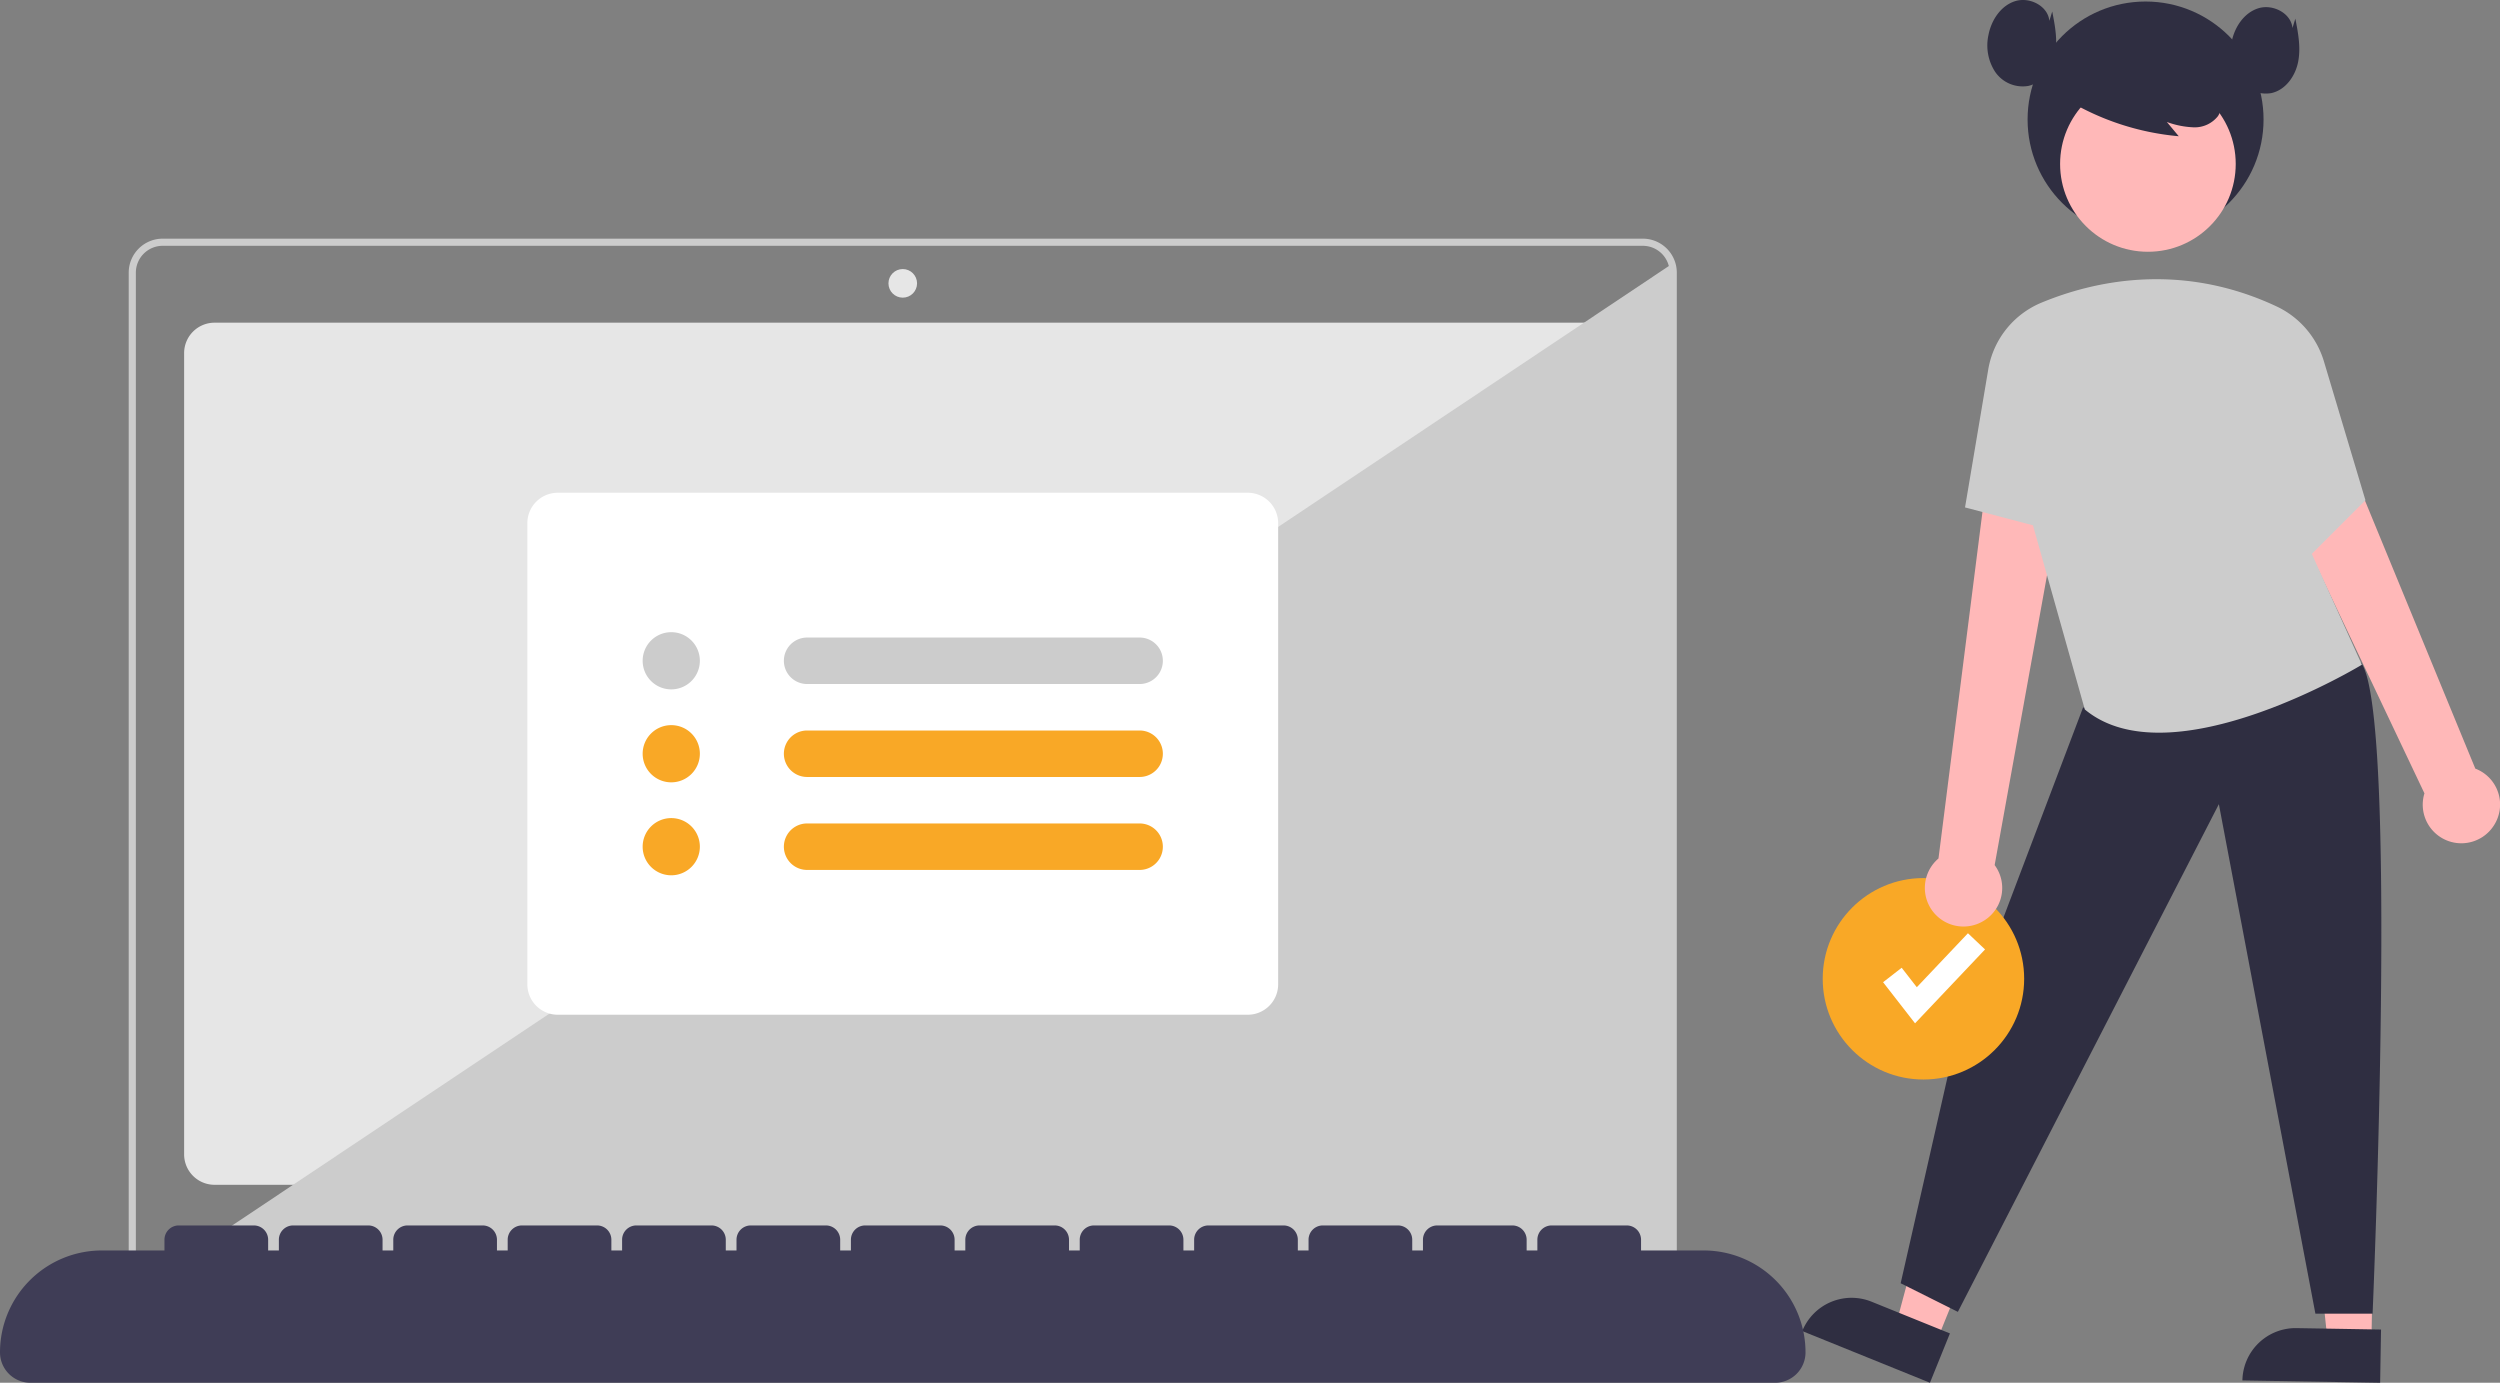 <svg xmlns="http://www.w3.org/2000/svg" data-name="Layer 1" width="699.247" height="386.754"><rect width="100%" height="100%" fill="#808080" stroke="none"/><path d="M445 331.386H60a8.51 8.51 0 0 1-8.5-8.5V98.754a8.51 8.51 0 0 1 8.5-8.5h385a8.51 8.51 0 0 1 8.5 8.5v224.132a8.51 8.51 0 0 1-8.5 8.5z" fill="#e6e6e6"/><path d="M469 362.754H36v-286.5a9.51 9.51 0 0 1 9.5-9.5h414a9.51 9.51 0 0 1 9.5 9.5zm-431-2 429-286.5v2a7.508 7.508 0 0 0-7.5-7.5h-414a7.508 7.508 0 0 0-7.5 7.5z" fill="#ccc"/><circle cx="252.5" cy="79.254" r="4" fill="#e6e6e6"/><path d="M349 283.82H156a8.51 8.51 0 0 1-8.5-8.5v-129a8.51 8.51 0 0 1 8.5-8.5h193a8.51 8.51 0 0 1 8.5 8.5v129a8.51 8.51 0 0 1-8.5 8.5z" fill="#fff"/><path d="M187.75 192.82a8 8 0 1 1 8-8 8.01 8.01 0 0 1-8 8z" fill="#ccc"/><path d="M187.75 218.82a8 8 0 1 1 8-8 8.01 8.01 0 0 1-8 8zM187.75 244.82a8 8 0 1 1 8-8 8.01 8.01 0 0 1-8 8z" fill="#f9a826"/><path d="M225.75 178.32a6.5 6.5 0 0 0 0 13h93a6.5 6.5 0 0 0 0-13z" fill="#ccc"/><path d="M225.75 204.32a6.5 6.5 0 0 0 0 13h93a6.5 6.5 0 0 0 0-13zM225.75 230.32a6.5 6.5 0 0 0 0 13h93a6.5 6.5 0 0 0 0-13z" fill="#f9a826"/><path fill="#ffb8b8" d="m663.288 375.328-12.258-.206-5.039-47.379 18.092.304-.795 47.281z"/><path d="m642.333 371.472 23.64.398-.25 14.884-38.525-.647a14.887 14.887 0 0 1 15.135-14.635z" fill="#2f2e41"/><path fill="#ffb8b8" d="m541.641 375.216-11.364-4.6 12.335-46.022 16.772 6.79-17.743 43.832z"/><path d="m523.474 364.083 21.916 8.872-5.586 13.8-35.715-14.458a14.887 14.887 0 0 1 19.385-8.214zM582.614 197.926l-36 95-15 66 16 8 73-142 27 142.5h16s7.316-169.015-3.342-182.258z" fill="#2f2e41"/><circle cx="537.984" cy="273.766" r="28.172" fill="#f9a826"/><path fill="#fff" d="m535.636 286.223-8.941-11.497 5.2-4.044 4.233 5.443 14.302-15.097 4.783 4.531-19.577 20.664z"/><circle cx="600.114" cy="33.426" r="33" fill="#2f2e41"/><path d="M554.06 257.984a10.743 10.743 0 0 0 3.842-16.018l25.033-138.54-23.36-.308-17.384 136.998a10.8 10.8 0 0 0 11.87 17.868zM697.51 230.925a10.745 10.745 0 0 0-5.167-15.94l-44.7-108.58a19.782 19.782 0 0 0-28.736-9.27l59.206 124.76a10.8 10.8 0 0 0 19.396 9.03z" fill="#ffb8b8"/><circle cx="600.768" cy="45.859" r="24.561" fill="#ffb8b8"/><path d="M570.902 84.693c14.166-5.898 38.624-11.726 65.781.977a24.872 24.872 0 0 1 13.311 15.388l11.62 38.868-15 15 14 31s-53.5 32.5-77.5 12.5l-14.5-51.5-19-5 6.482-38.511a24.688 24.688 0 0 1 14.806-18.722z" fill="#ccc"/><path d="M577.796 27.695a73.041 73.041 0 0 0 31.6 10.412l-3.331-3.99a24.478 24.478 0 0 0 7.56 1.5 8.28 8.28 0 0 0 6.75-3.158 7.702 7.702 0 0 0 .516-7.115 14.589 14.589 0 0 0-4.59-5.739 27.323 27.323 0 0 0-25.43-4.545 16.33 16.33 0 0 0-7.596 4.872 9.236 9.236 0 0 0-1.862 8.561M573.202 5.841c-.399-4.2-5.544-6.786-9.568-5.517s-6.665 5.32-7.464 9.463A13.575 13.575 0 0 0 558 20.035a9.34 9.34 0 0 0 9.258 4.01c3.98-.847 6.737-4.733 7.525-8.725s.006-8.107-.776-12.1M641.202 7.841c-.399-4.2-5.544-6.786-9.568-5.517s-6.665 5.32-7.464 9.463A13.575 13.575 0 0 0 626 22.035a9.34 9.34 0 0 0 9.258 4.01c3.98-.847 6.737-4.733 7.525-8.725s.006-8.107-.776-12.1" fill="#2f2e41"/><path d="M476.5 349.754H459v-3a4 4 0 0 0-4-4h-21a4 4 0 0 0-4 4v3h-3v-3a4 4 0 0 0-4-4h-21a4 4 0 0 0-4 4v3h-3v-3a4 4 0 0 0-4-4h-21a4 4 0 0 0-4 4v3h-3v-3a4 4 0 0 0-4-4h-21a4 4 0 0 0-4 4v3h-3v-3a4 4 0 0 0-4-4h-21a4 4 0 0 0-4 4v3h-3v-3a4 4 0 0 0-4-4h-21a4 4 0 0 0-4 4v3h-3v-3a4 4 0 0 0-4-4h-21a4 4 0 0 0-4 4v3h-3v-3a4 4 0 0 0-4-4h-21a4 4 0 0 0-4 4v3h-3v-3a4 4 0 0 0-4-4h-21a4 4 0 0 0-4 4v3h-3v-3a4 4 0 0 0-4-4h-21a4 4 0 0 0-4 4v3h-3v-3a4 4 0 0 0-4-4h-21a4 4 0 0 0-4 4v3h-3v-3a4 4 0 0 0-4-4H82a4 4 0 0 0-4 4v3h-3v-3a4 4 0 0 0-4-4H50a4 4 0 0 0-4 4v3H28.5a28.5 28.5 0 0 0-28.5 28.5 8.5 8.5 0 0 0 8.5 8.5h488a8.5 8.5 0 0 0 8.5-8.5 28.5 28.5 0 0 0-28.5-28.5z" fill="#3f3d56"/></svg>